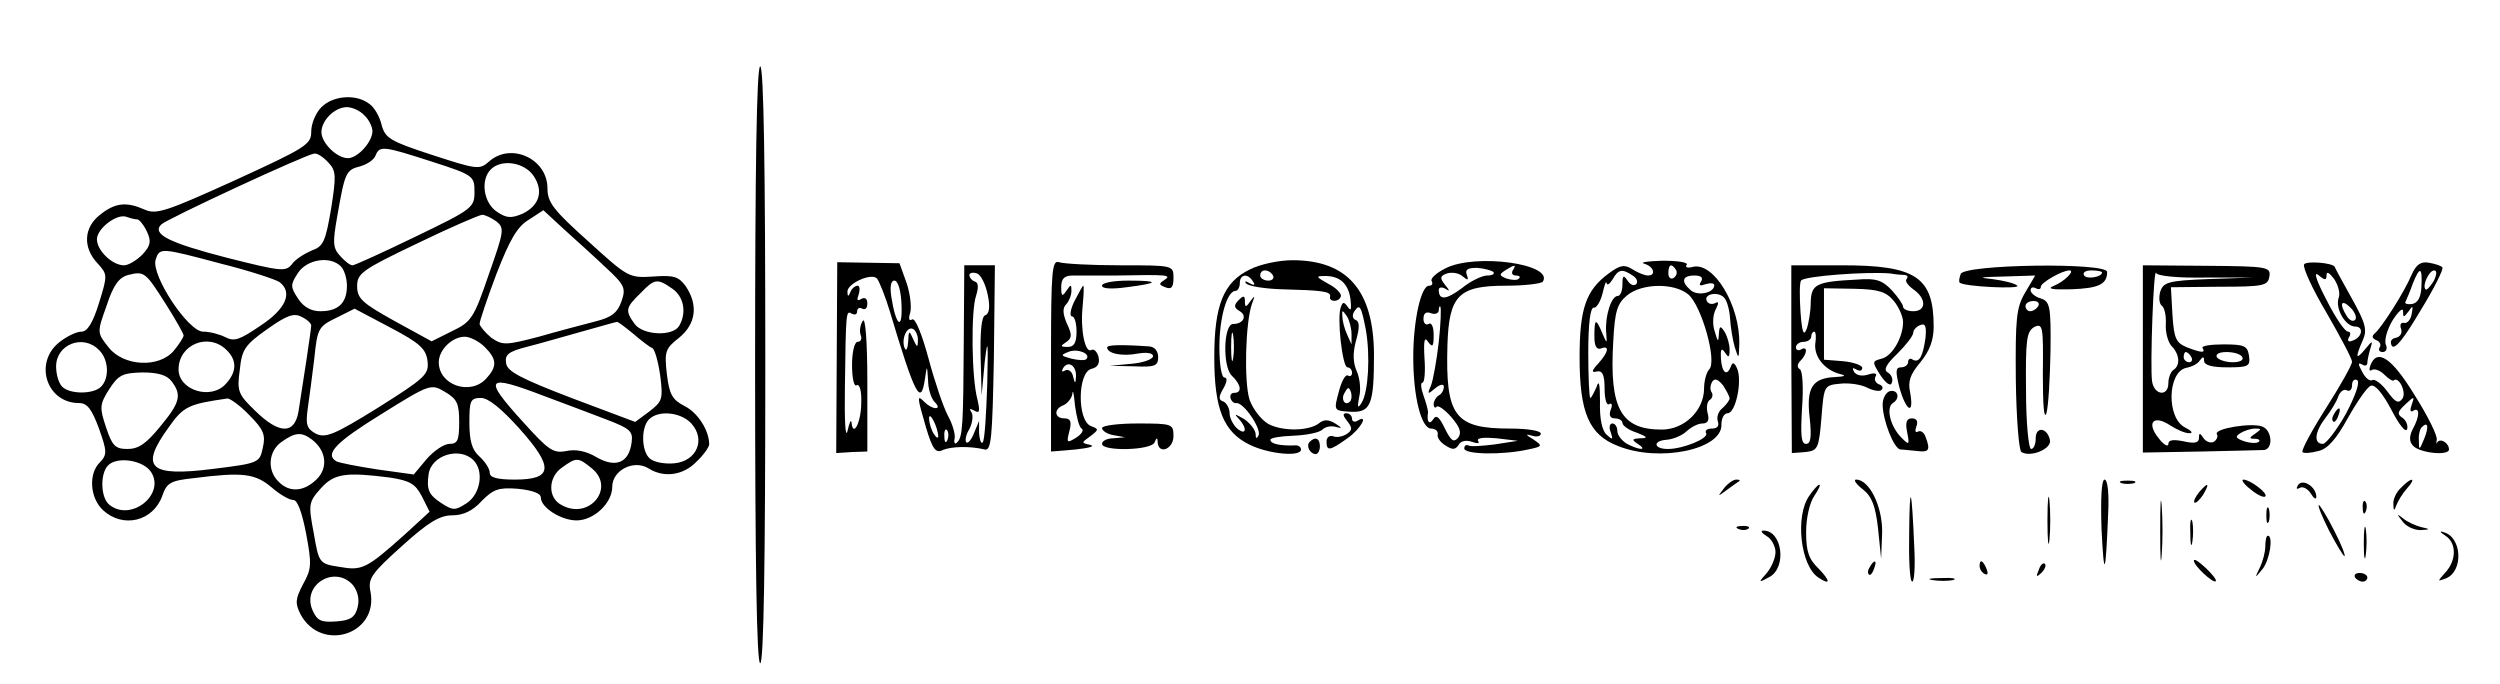 <?xml version="1.0" standalone="no"?>
<!DOCTYPE svg PUBLIC "-//W3C//DTD SVG 20010904//EN"
 "http://www.w3.org/TR/2001/REC-SVG-20010904/DTD/svg10.dtd">
<svg version="1.0" xmlns="http://www.w3.org/2000/svg"
 width="490pt" height="134pt" viewBox="0 0 490 134"
 preserveAspectRatio="xMidYMid meet">

<g transform="translate(0,134) scale(0.1,-0.1)"
fill="#000000" stroke="none">
<path d="M1480 625 c0 -383 3 -585 10 -585 7 0 10 202 10 585 0 383 -3 585
-10 585 -7 0 -10 -202 -10 -585z"/>
<path d="M630 1130 c-11 -11 -20 -32 -20 -48 0 -25 -9 -31 -151 -96 -132 -60
-153 -67 -175 -57 -36 16 -58 14 -88 -10 -32 -25 -34 -64 -5 -95 20 -22 20
-23 3 -78 -12 -39 -23 -56 -34 -56 -10 0 -29 -9 -44 -21 -50 -40 -25 -119 39
-119 16 0 25 -12 39 -50 16 -45 16 -51 2 -66 -23 -22 -20 -70 6 -94 39 -36 98
-22 116 28 9 26 16 30 63 35 94 12 119 9 151 -18 16 -14 35 -25 43 -25 8 0 17
-24 25 -66 11 -59 11 -69 -6 -99 -15 -29 -16 -37 -5 -59 41 -76 154 -39 137
45 -5 25 2 35 62 89 52 47 74 60 99 60 21 0 40 9 57 28 23 23 33 27 71 24 29
-3 45 -9 45 -17 0 -20 40 -45 70 -45 34 0 70 34 70 66 0 32 42 54 71 36 30
-19 68 -14 94 13 14 13 25 29 25 34 0 27 -22 62 -48 75 -25 13 -30 23 -35 63
-5 44 -3 50 24 71 33 27 38 64 13 101 -14 19 -23 22 -64 19 -47 -3 -49 -2
-127 69 -68 61 -80 76 -80 104 0 58 -72 91 -115 52 -18 -16 -24 -15 -110 13
-83 27 -93 33 -100 59 -4 17 -15 36 -25 42 -25 19 -70 16 -93 -7z m84 -16 c9
-8 16 -23 16 -31 0 -21 -29 -53 -48 -53 -22 0 -52 30 -52 51 0 23 26 49 50 49
10 0 26 -7 34 -16z m133 -91 c81 -26 83 -28 83 -59 0 -31 -4 -34 -116 -88 -64
-31 -119 -56 -123 -56 -5 0 -15 8 -24 18 -15 16 -15 27 -6 78 15 86 17 91 45
98 14 4 27 13 30 21 8 20 15 19 111 -12z m-203 -2 c15 -16 15 -26 5 -90 -11
-64 -15 -74 -38 -82 -14 -6 -32 -17 -39 -27 -12 -15 -21 -14 -128 13 -112 29
-147 46 -128 65 11 11 285 138 300 139 6 1 18 -7 28 -18z m402 -26 c20 -30 11
-58 -22 -74 -22 -9 -31 -9 -50 4 -26 17 -33 62 -12 83 21 21 66 14 84 -13z
m141 -179 c38 -35 40 -41 31 -67 -8 -22 -19 -31 -51 -39 -23 -6 -73 -19 -111
-30 -65 -17 -71 -17 -93 -2 -12 10 -22 22 -23 27 0 6 15 50 33 98 26 67 41 93
63 106 l29 19 40 -37 c22 -20 59 -53 82 -75z m-918 94 c4 0 13 -11 19 -24 9
-19 7 -28 -9 -45 -11 -11 -27 -21 -36 -21 -23 0 -53 29 -53 51 0 21 39 51 58
44 8 -3 17 -5 21 -5z m704 -4 c16 -13 15 -19 -15 -104 -29 -85 -34 -93 -72
-111 l-40 -20 -73 40 c-63 35 -73 44 -73 68 0 25 9 32 118 84 64 31 122 56
127 56 6 0 18 -6 28 -13z m-539 -83 c56 -14 107 -31 114 -36 26 -20 13 -52
-37 -85 -41 -28 -52 -32 -69 -23 -12 6 -31 11 -44 11 -29 0 -102 110 -93 141
8 24 9 24 129 -8z m234 -5 c7 -7 12 -24 12 -38 0 -34 -17 -50 -52 -50 -18 0
-33 8 -44 25 -15 23 -15 27 0 50 18 27 63 34 84 13z m-343 -74 c19 -30 35 -58
35 -62 -1 -4 -9 -17 -19 -29 -29 -35 -99 -31 -128 6 -23 29 -23 29 -4 82 13
40 24 55 42 60 32 8 34 6 74 -57z m993 30 c23 -16 28 -48 13 -73 -13 -21 -71
-18 -87 4 -19 26 -18 32 11 60 28 29 33 30 63 9z m-480 -142 c3 -26 -5 -33
-97 -91 -87 -54 -103 -60 -122 -51 -18 10 -20 18 -16 48 3 21 9 65 13 99 6 59
8 63 43 80 l36 18 70 -37 c59 -31 70 -42 73 -66z m-228 70 c0 -7 -16 -113 -25
-169 -8 -45 -38 -44 -85 2 -33 32 -36 38 -30 80 4 40 10 49 54 80 38 27 52 32
67 24 11 -5 19 -13 19 -17z m631 -16 c15 -13 32 -26 37 -28 5 -1 12 -26 16
-54 6 -47 4 -51 -22 -71 l-27 -20 -125 47 c-99 38 -126 52 -128 68 -3 17 5 23
40 32 24 6 72 20 108 30 36 10 67 19 69 19 2 1 16 -10 32 -23z m-291 -26 c24
-24 25 -38 3 -62 -31 -34 -93 -13 -93 32 0 24 26 50 51 50 10 0 28 -9 39 -20z
m-756 -6 c19 -18 21 -55 4 -72 -15 -15 -61 -15 -76 0 -7 7 -12 24 -12 40 0 43
53 64 84 32z m250 0 c21 -20 20 -43 -1 -66 -29 -33 -93 -13 -93 28 0 49 59 73
94 38z m-108 -61 c21 -27 17 -42 -22 -89 -27 -33 -42 -44 -64 -44 -24 0 -30 6
-42 42 -13 39 -13 45 6 75 18 28 26 32 65 33 30 0 48 -5 57 -17z m564 -80 c0
-36 -3 -43 -19 -43 -11 0 -31 -14 -45 -30 l-25 -30 -72 10 c-39 6 -75 13 -80
16 -23 14 -1 37 88 92 96 60 98 60 125 44 24 -14 28 -23 28 -59z m166 51 c38
-14 93 -35 122 -46 47 -18 53 -23 50 -45 -5 -40 -31 -51 -69 -29 -20 12 -41
16 -59 12 -26 -5 -35 2 -84 56 -80 88 -75 96 40 52z m-577 -38 c28 -28 32 -39
26 -64 -6 -29 -8 -30 -97 -41 -126 -16 -145 2 -87 82 29 41 39 45 115 56 5 0
25 -14 43 -33z m529 -26 c68 -76 66 -100 -9 -100 -34 0 -49 4 -49 13 0 8 -9
22 -20 32 -15 13 -20 31 -20 67 0 43 2 48 23 48 14 0 40 -21 75 -60z m337 10
c29 -32 10 -74 -33 -78 -18 -2 -40 2 -48 9 -17 14 -18 61 -2 77 19 19 63 14
83 -8z m-743 -32 c28 -22 31 -55 9 -77 -25 -25 -54 -27 -75 -5 -23 22 -20 60
6 78 27 19 39 20 60 4z m316 -40 c21 -21 14 -66 -13 -84 -23 -15 -27 -15 -50
0 -25 16 -29 27 -25 56 5 38 61 55 88 28z m-632 -23 c29 -44 -40 -99 -82 -64
-17 14 -18 61 -2 77 18 18 69 10 84 -13z m864 7 c47 -38 -5 -102 -59 -72 -28
14 -27 55 1 74 28 20 31 20 58 -2z m-396 -18 c39 -6 50 -12 63 -37 l15 -30
-48 -44 c-76 -68 -84 -72 -129 -64 -39 6 -40 7 -50 66 -11 57 -10 61 14 88 26
29 49 32 135 21z m-72 -211 c9 -12 13 -27 9 -43 -5 -20 -14 -26 -42 -28 -29
-2 -37 1 -46 21 -23 50 43 91 79 50z"/>
<path d="M1640 639 l-1 -187 31 2 30 1 0 135 c0 83 -4 130 -9 121 -5 -8 -7
-20 -4 -28 3 -7 0 -13 -6 -13 -6 0 -11 -19 -11 -46 0 -25 4 -43 9 -39 6 3 10
-12 9 -35 0 -37 -16 -69 -19 -38 -1 7 -4 0 -8 -17 -4 -16 -6 22 -5 85 2 152 2
152 14 145 6 -3 10 -1 10 5 0 6 5 8 10 5 6 -3 10 1 10 10 0 10 -5 13 -12 9 -8
-5 -9 -2 -5 9 3 10 2 17 -2 17 -5 0 -12 -6 -14 -12 -4 -10 -6 -10 -6 0 -1 16
47 38 58 26 4 -5 16 -34 25 -64 50 -167 61 -187 69 -132 4 27 4 27 6 -3 0 -17
6 -36 13 -43 7 -7 8 -12 2 -12 -6 0 -15 5 -22 12 -15 15 -15 12 3 -50 13 -43
19 -51 33 -44 17 7 53 8 82 1 13 -3 15 22 18 179 l2 182 -30 0 -30 0 -1 -147
c-1 -166 -2 -190 -13 -200 -4 -5 -7 -1 -5 7 2 8 -4 29 -13 45 -9 17 -26 67
-38 112 -13 48 -26 80 -32 77 -6 -4 -8 1 -4 13 3 11 0 37 -7 58 l-14 39 -61 1
-61 1 -1 -187z m296 123 c5 -24 3 -37 -5 -40 -7 -2 -10 -30 -9 -80 l2 -77 6
65 c6 51 7 42 5 -43 -2 -59 -5 -111 -9 -114 -3 -4 -6 5 -7 18 l0 24 -10 -24
c-5 -13 -12 -21 -15 -18 -3 3 -1 15 6 26 6 12 8 27 4 33 -5 7 -3 8 6 3 10 -6
11 -1 6 21 -12 43 -13 175 -3 204 5 16 5 26 -2 28 -6 2 -11 8 -11 13 0 4 7 6
15 3 8 -3 17 -22 21 -42z m-169 -20 c2 -51 -11 -41 -20 16 -3 20 -1 32 6 32 7
0 13 -19 14 -48z m32 -70 c0 -14 -2 -13 -9 3 -8 18 -9 18 -10 -5 -1 -14 -4
-19 -7 -12 -7 18 5 44 17 37 5 -3 10 -14 9 -23z m40 -187 c0 -5 -4 -3 -9 5 -5
8 -9 22 -9 30 0 16 17 -16 18 -35z m18 -7 c-3 -8 -6 -5 -6 6 -1 11 2 17 5 13
3 -3 4 -12 1 -19z"/>
<path d="M2060 643 l0 -188 48 4 c26 3 39 6 29 9 -18 4 -18 4 0 17 17 13 17
14 1 20 -27 11 -26 105 1 112 13 3 17 11 14 24 -3 10 -9 16 -14 13 -12 -7 -22
39 -17 86 2 22 3 40 1 40 -1 0 -8 -13 -17 -30 -8 -16 -10 -30 -5 -30 5 0 9
-13 9 -30 0 -22 -5 -30 -17 -30 -15 0 -15 2 -4 9 12 8 13 14 2 37 -8 19 -9 30
-1 38 5 5 10 17 10 26 0 13 -1 13 -10 0 -8 -12 -10 -11 -10 7 0 17 6 23 23 23
12 0 51 0 87 0 100 2 107 1 92 -9 -11 -7 -11 -9 2 -14 12 -5 16 0 16 18 0 25
0 25 -104 25 -57 0 -111 3 -120 6 -14 5 -16 -15 -16 -183z m69 -7 c-3 -3 -16
-2 -29 1 -22 6 -22 7 -4 14 18 6 43 -5 33 -15z m-20 -34 c-1 -15 -2 -15 -6 1
-2 9 -9 14 -15 11 -7 -4 -8 -2 -4 5 10 15 26 4 25 -17z m11 -102 c5 -3 0 -11
-11 -18 -18 -11 -19 -10 -13 13 5 19 2 25 -10 25 -20 0 -21 19 -1 26 8 4 16
14 17 23 1 9 3 -2 5 -24 3 -22 8 -42 13 -45z"/>
<path d="M2450 812 c-52 -25 -70 -70 -70 -172 0 -102 18 -147 70 -172 37 -18
100 -24 100 -9 0 5 -6 9 -12 8 -29 -1 -48 3 -48 11 0 4 20 7 45 8 25 1 51 6
57 12 6 6 18 8 27 5 12 -3 12 -2 -2 7 -13 8 -22 8 -31 1 -19 -16 -72 -17 -100
-2 -14 8 -31 30 -37 48 -11 35 -8 152 5 188 6 16 6 17 -3 5 -9 -13 -11 -13
-11 0 0 11 -3 11 -12 2 -10 -10 -10 -15 2 -22 15 -9 7 -25 -13 -25 -19 0 -21
-83 -3 -101 19 -18 21 -34 5 -34 -6 0 -9 -5 -7 -11 2 -6 7 -10 11 -9 14 2 49
-49 44 -63 -4 -8 -6 -7 -6 3 -1 8 -11 21 -23 29 -18 10 -20 11 -10 0 17 -18
15 -34 -3 -19 -8 7 -15 21 -15 30 0 10 -6 20 -12 23 -10 3 -10 9 0 26 7 12 8
21 2 21 -6 0 -10 26 -10 60 0 58 15 110 32 110 4 0 8 7 8 15 0 18 16 20 26 3
5 -7 2 -8 -7 -3 -8 5 -11 4 -6 -1 5 -5 36 -10 70 -11 77 -2 96 -4 94 -14 -3
-11 17 -12 21 0 2 5 -9 17 -25 25 -23 13 -25 15 -8 15 31 1 48 -15 52 -46 2
-19 1 -24 -5 -15 -8 11 -10 11 -14 0 -8 -20 3 -118 13 -118 5 0 9 -5 9 -11 0
-5 -4 -8 -8 -5 -5 3 -13 -12 -18 -32 -10 -37 -10 -37 23 -39 40 -2 46 14 46
113 -1 125 -52 184 -160 184 -26 0 -64 -8 -83 -18z m45 -12 c3 -5 -1 -10 -9
-10 -9 0 -16 5 -16 10 0 6 4 10 9 10 6 0 13 -4 16 -10z m182 -106 c9 -51 5
-122 -8 -143 -8 -13 -9 -10 -5 11 4 15 1 38 -5 51 -7 16 -8 35 -1 60 7 25 7
37 -1 40 -6 2 -7 9 -3 16 11 17 14 11 23 -35z m-28 -9 l0 -20 -9 20 c-5 11 -9
27 -9 35 -1 13 0 13 9 0 5 -8 9 -24 9 -35z m-232 -47 c-2 -13 -4 -3 -4 22 0
25 2 35 4 23 2 -13 2 -33 0 -45z m229 -85 c-10 -10 -19 5 -10 18 6 11 8 11 12
0 2 -7 1 -15 -2 -18z"/>
<path d="M2833 814 c-18 -9 -30 -20 -27 -25 3 -5 1 -9 -5 -9 -16 0 -31 -69
-31 -140 0 -79 16 -140 35 -140 8 0 14 -5 13 -11 -2 -6 5 -16 15 -22 14 -9 19
-9 26 1 4 8 15 10 26 6 11 -4 16 -3 12 2 -3 6 12 7 36 5 l42 -5 -45 -7 c-25
-3 -48 -5 -52 -2 -5 2 -8 -1 -8 -6 0 -12 76 -13 125 -2 29 6 29 7 10 20 -15 9
-16 11 -2 7 9 -3 17 -1 17 4 0 6 -27 10 -60 10 -109 0 -127 24 -123 164 3 97
22 116 114 116 37 0 70 4 73 8 22 35 -133 56 -191 26z m94 -7 c3 -4 -2 -7 -12
-7 -10 0 -33 -11 -50 -25 -31 -23 -45 -24 -45 -3 0 5 6 6 13 2 9 -6 9 -4 -1 8
-10 13 -10 17 4 22 9 3 23 1 30 -5 11 -9 13 -9 9 2 -4 11 2 14 20 14 14 -1 28
-5 32 -8z m38 3 c-3 -5 -1 -10 6 -10 7 0 10 -3 6 -6 -3 -4 -14 -3 -24 0 -15 6
-15 8 -3 16 19 12 23 12 15 0z m-145 -140 c-4 -36 -11 -74 -15 -85 -8 -18 -7
-19 8 -6 10 8 17 9 17 3 0 -6 -4 -14 -10 -17 -5 -3 -10 -11 -10 -17 0 -6 3 -9
6 -5 3 3 16 -6 29 -21 17 -20 20 -30 13 -40 -9 -10 -14 -6 -26 18 -11 23 -17
28 -23 18 -8 -12 -13 -4 -10 14 0 4 -4 19 -9 33 -5 14 -6 25 -2 25 4 0 6 21 4
48 -2 35 0 43 7 32 9 -12 11 -9 11 13 0 16 -4 26 -10 22 -5 -3 -10 1 -10 10 0
11 5 15 15 11 8 -3 15 0 15 6 0 6 2 9 3 7 2 -2 1 -33 -3 -69z"/>
<path d="M3223 823 c18 -5 24 -23 7 -23 -6 0 -19 5 -30 12 -16 10 -24 9 -47
-8 -45 -33 -57 -70 -57 -164 0 -108 18 -152 75 -174 81 -33 205 -7 203 42 0
12 5 22 12 22 16 0 29 63 19 87 -5 12 -9 14 -12 6 -8 -22 -18 -14 -20 14 -1
19 1 22 8 12 7 -11 9 -10 9 6 0 11 -5 27 -10 35 -8 12 -10 12 -11 -5 -1 -16
-2 -16 -8 5 -5 14 -4 33 2 44 6 12 6 16 -1 12 -6 -3 -13 -2 -16 3 -9 14 20 21
33 8 6 -6 11 -25 12 -42 1 -16 5 -41 9 -55 8 -25 8 -24 9 5 2 76 -50 162 -91
152 -10 -3 -16 -1 -12 4 3 5 -18 8 -48 8 -29 -1 -45 -3 -35 -6z m62 -12 c3 -5
1 -12 -5 -16 -5 -3 -10 1 -10 9 0 18 6 21 15 7z m-85 -11 c8 -5 11 -12 7 -17
-5 -4 -12 -1 -17 7 -8 12 -10 10 -10 -7 0 -13 -4 -23 -9 -23 -13 0 -25 -39
-23 -70 2 -25 2 -25 -8 -2 -12 29 -15 28 -15 -7 0 -19 4 -27 13 -24 17 7 15
-7 -5 -29 -14 -15 -14 -19 -3 -16 11 2 15 -7 15 -34 0 -20 4 -34 9 -30 5 3 7
-2 3 -11 -4 -11 -1 -17 8 -17 8 0 15 -4 15 -9 0 -5 12 -14 28 -19 21 -8 23
-11 7 -11 -17 -1 -17 -3 -5 -11 20 -13 4 -13 -21 0 -10 6 -19 17 -19 25 0 8
-4 15 -10 15 -5 0 -7 -8 -3 -17 5 -15 4 -16 -8 -5 -9 8 -14 32 -13 64 0 36 -2
45 -7 29 -5 -11 -10 -21 -12 -21 -2 0 -4 40 -4 89 0 57 4 89 11 88 5 -1 13 12
17 28 4 17 7 26 8 20 1 -5 6 -2 12 8 11 19 18 21 39 7z m134 -12 c-5 -8 -2 -9
9 -5 10 3 17 2 17 -2 0 -15 -32 -22 -46 -10 -20 17 -17 29 7 29 13 0 18 -4 13
-12z m-25 -25 c26 -22 57 -131 41 -147 -5 -5 -10 -22 -10 -37 0 -44 -39 -81
-83 -81 -80 0 -103 41 -95 173 3 60 8 74 27 90 29 24 92 25 120 2z m81 -204
c0 -3 -6 -12 -14 -19 -8 -6 -12 -18 -9 -26 3 -9 -1 -14 -12 -14 -9 0 -14 -4
-11 -9 6 -10 -45 -31 -75 -31 -28 0 -30 16 -3 18 14 1 32 9 40 17 9 8 22 15
31 15 10 0 14 6 10 20 -3 11 -1 23 4 26 5 3 7 10 4 15 -4 5 -3 14 1 21 5 7 11
5 21 -7 7 -11 13 -22 13 -26z"/>
<path d="M4516 822 c-3 -6 16 -48 44 -95 27 -47 50 -90 50 -96 0 -6 -23 -47
-51 -91 -28 -44 -49 -83 -46 -86 2 -3 16 -2 31 2 18 4 35 23 58 65 18 32 38
61 45 63 8 3 23 -15 40 -47 15 -29 28 -46 31 -38 2 7 -2 17 -9 22 -11 7 -10
12 5 26 18 17 19 17 13 0 -4 -11 -3 -16 3 -12 13 8 13 -11 -1 -36 -7 -14 -7
-24 0 -32 12 -15 71 -21 71 -8 0 13 -17 23 -23 14 -2 -5 -2 -2 -1 5 2 7 -17
46 -43 87 -45 74 -74 93 -87 59 -3 -8 -2 -13 3 -9 5 3 16 -1 24 -9 8 -8 16
-13 18 -12 10 10 26 -22 18 -35 -8 -11 -14 -8 -30 14 -11 15 -25 25 -29 22 -5
-3 -14 4 -20 16 -8 15 -9 19 -1 15 6 -4 11 -3 11 3 0 5 3 18 6 28 5 16 4 16
-10 -1 -19 -23 -20 -17 -5 17 9 20 6 33 -22 83 -18 32 -33 60 -33 61 -4 8 -55
12 -60 5z m44 -21 c0 8 6 4 15 -8 8 -12 12 -28 9 -36 -8 -21 13 -57 32 -57 18
0 14 -22 -6 -28 -7 -3 -10 0 -6 7 4 6 3 11 -2 11 -6 0 -25 28 -42 62 -20 38
-26 57 -16 49 13 -11 16 -11 16 0z m56 -88 c-4 -4 -11 -1 -16 7 -16 25 -11 35
7 17 9 -9 13 -20 9 -24z m-18 -184 c-18 -32 -39 -59 -45 -59 -19 0 -16 24 5
51 10 13 22 32 25 42 4 10 11 15 17 12 5 -3 10 1 10 10 0 9 5 13 10 10 6 -4
-3 -30 -22 -66z m153 -50 c-9 -22 -10 -22 -10 -3 -1 11 2 24 6 27 12 12 14 0
4 -24z"/>
<path d="M4575 529 c-4 -6 -5 -12 -2 -15 2 -3 7 2 10 11 7 17 1 20 -8 4z"/>
<path d="M4727 802 c-14 -34 -59 -104 -72 -115 -7 -6 -6 -10 3 -14 6 -2 10 -9
6 -14 -3 -5 0 -9 6 -9 7 0 10 7 6 15 -3 9 3 30 14 48 11 17 20 25 20 17 0 -13
1 -13 11 0 8 12 9 11 6 -5 -2 -11 -8 -19 -15 -18 -6 2 -9 -4 -6 -11 3 -8 -1
-16 -10 -18 -10 -2 -12 -8 -8 -16 6 -8 24 15 56 69 27 44 46 82 43 85 -2 3
-14 7 -26 9 -16 3 -25 -3 -34 -23z m19 -24 c-1 -21 -7 -32 -19 -34 -9 -1 -15
1 -12 5 2 5 9 20 14 35 14 35 19 33 17 -6z m24 11 c-7 -11 -14 -19 -16 -16 -7
7 7 37 17 37 6 0 5 -9 -1 -21z"/>
<path d="M3511 636 l1 -184 27 2 c24 3 26 7 31 67 5 63 5 64 37 67 18 2 42 -2
53 -8 12 -6 25 -8 28 -4 4 4 1 9 -6 11 -6 3 -9 9 -6 15 4 6 -1 8 -14 4 -12 -4
-23 -2 -28 5 -4 8 -3 9 4 5 7 -4 12 -3 12 3 0 5 -17 11 -37 13 l-38 3 0 70 0
70 59 -1 c49 -1 63 -6 78 -24 10 -12 18 -31 18 -41 0 -30 -21 -67 -42 -72 -19
-5 -19 -6 -2 -33 11 -16 20 -22 22 -14 3 7 -1 16 -8 20 -9 5 -3 16 19 37 17
17 31 35 31 41 0 5 6 12 14 15 10 4 12 -3 10 -25 -5 -36 -12 -50 -25 -43 -5 4
-9 1 -9 -4 0 -6 -6 -11 -14 -11 -11 0 -11 -8 -3 -40 13 -46 29 -55 21 -10 -5
23 0 36 20 60 18 22 26 43 26 70 0 97 -35 120 -179 120 l-100 0 0 -184z m223
165 c5 -1 6 -4 3 -8 -4 -3 2 -12 13 -20 26 -18 26 -43 0 -43 -11 0 -20 4 -20
9 0 4 -10 19 -22 32 -19 20 -31 24 -68 21 -81 -4 -90 -9 -91 -45 0 -17 -4 -41
-8 -52 -6 -15 -9 -6 -12 33 -2 30 -2 58 1 62 5 9 131 18 175 14 11 -2 24 -3
29 -3z m-176 -134 c-3 -26 18 -52 48 -60 13 -3 11 -5 -9 -6 -45 -2 -57 -21
-50 -80 4 -38 2 -51 -7 -51 -10 0 -11 17 -8 70 3 40 1 73 -4 76 -6 4 -6 10 1
17 14 14 14 30 1 22 -5 -3 -10 -1 -10 4 0 6 7 11 15 11 8 0 15 5 15 10 0 6 3
10 6 10 3 0 4 -11 2 -23z"/>
<path d="M3843 803 c-3 -8 -4 -15 -2 -17 9 -8 120 -13 113 -6 -5 5 -27 10 -49
13 -30 3 -24 4 22 5 l62 2 -20 -34 c-17 -29 -19 -50 -18 -170 1 -75 6 -139 11
-142 18 -11 59 6 56 23 -5 25 -28 28 -28 4 0 -12 -4 -21 -9 -21 -5 0 -10 52
-10 115 -1 99 1 115 16 124 17 8 18 2 17 -92 0 -58 2 -91 7 -77 4 14 7 69 8
122 1 88 -1 97 -19 103 -11 3 -20 11 -20 16 0 6 5 7 10 4 6 -3 10 -2 10 3 0 8
42 32 56 32 12 0 -10 -22 -30 -30 -15 -6 -5 -8 34 -7 54 2 70 10 70 34 0 19
-280 15 -287 -4z m277 3 c0 -9 -30 -14 -35 -6 -4 6 3 10 14 10 12 0 21 -2 21
-4z m-125 -66 c-3 -5 -10 -10 -16 -10 -5 0 -9 5 -9 10 0 6 7 10 16 10 8 0 12
-4 9 -10z"/>
<path d="M4200 637 l0 -184 113 2 c61 1 118 3 125 3 18 3 15 39 -4 46 -21 8
-95 -4 -89 -15 3 -4 0 -11 -6 -15 -6 -3 -15 0 -20 7 -7 11 -9 11 -9 1 0 -10
-8 -12 -30 -7 -20 4 -30 3 -30 -5 0 -7 -9 -2 -19 11 -25 31 -10 47 23 25 14
-9 31 -16 38 -15 7 0 3 5 -9 11 -37 18 -35 109 2 117 11 2 23 8 27 15 6 8 8 7
8 -1 0 -9 16 -13 46 -13 41 0 45 2 42 23 -3 19 -9 22 -50 22 -25 0 -44 -3 -41
-7 6 -10 -1 -10 -30 1 -22 9 -26 17 -29 64 l-3 54 95 1 c87 0 95 2 98 20 3 19
-4 20 -122 21 l-126 1 0 -183z m122 159 l93 0 -87 -3 c-78 -3 -88 -6 -94 -25
-3 -11 -2 -23 3 -27 5 -3 9 -19 8 -36 -1 -16 4 -35 11 -43 16 -16 18 -38 4
-47 -5 -3 -10 -15 -10 -26 0 -27 -28 -24 -32 4 -4 29 3 225 8 212 2 -6 43 -10
96 -9z m-27 -156 c3 -5 1 -10 -4 -10 -6 0 -11 5 -11 10 0 6 2 10 4 10 3 0 8
-4 11 -10z m100 0 c3 -6 -5 -10 -19 -10 -14 0 -28 5 -31 10 -3 6 5 10 19 10
14 0 28 -4 31 -10z m25 -150 c-12 -8 -12 -10 -1 -10 8 0 12 -3 8 -6 -3 -3 -15
-3 -28 1 -17 6 -19 9 -8 16 8 5 21 9 29 9 13 0 13 -1 0 -10z"/>
<path d="M2160 780 c0 -6 19 -7 48 -3 64 8 66 13 4 13 -29 0 -52 -4 -52 -10z"/>
<path d="M2170 659 c0 -12 30 -18 60 -12 18 3 30 1 30 -5 0 -6 -19 -13 -42
-15 l-43 -4 48 -1 c41 -2 47 1 47 18 0 12 -7 20 -17 21 -58 4 -83 3 -83 -2z"/>
<path d="M3703 573 c-7 -3 -13 -14 -13 -26 0 -30 22 -87 35 -88 5 0 20 -2 33
-3 23 -3 26 2 16 28 -3 9 -10 13 -15 10 -5 -3 -6 2 -3 10 4 10 1 16 -9 16 -10
0 -13 -8 -9 -27 5 -25 4 -26 -10 -12 -23 22 -32 60 -18 69 16 10 9 28 -7 23z"/>
<path d="M2641 514 c10 -13 10 -17 -2 -25 -8 -5 -20 -7 -26 -4 -7 2 -13 -2
-13 -10 0 -20 6 -19 41 6 26 18 43 49 19 34 -5 -3 -10 -1 -10 4 0 6 -5 11 -11
11 -8 0 -7 -5 2 -16z"/>
<path d="M2160 501 c0 -5 10 -12 23 -14 l22 -4 -22 -2 c-13 0 -23 -5 -23 -11
0 -15 97 -13 103 3 4 10 6 10 6 0 2 -25 31 -13 31 12 0 24 -2 25 -70 25 -38 0
-70 -4 -70 -9z"/>
<path d="M2567 474 c-8 -8 1 -24 12 -24 4 0 8 7 8 15 0 16 -9 20 -20 9z"/>
<path d="M3379 383 c-13 -17 -13 -17 6 -3 11 8 22 16 24 17 2 2 0 3 -6 3 -6 0
-17 -8 -24 -17z"/>
<path d="M3651 381 c18 -14 25 -33 30 -77 l6 -59 2 51 c1 51 -25 104 -51 104
-6 0 0 -9 13 -19z"/>
<path d="M4119 303 c5 -100 8 -92 13 30 2 40 -1 67 -7 67 -6 0 -8 -36 -6 -97z"/>
<path d="M4158 393 c6 -2 18 -2 25 0 6 3 1 5 -13 5 -14 0 -19 -2 -12 -5z"/>
<path d="M4411 381 c13 -11 26 -17 29 -14 6 6 -30 33 -43 33 -5 0 1 -9 14 -19z"/>
<path d="M4504 389 c-4 -7 -3 -9 4 -5 6 3 15 -2 21 -11 6 -10 11 -13 11 -7 0
20 -27 37 -36 23z"/>
<path d="M4706 384 c-9 -8 -16 -23 -15 -32 0 -14 2 -14 6 -2 3 8 12 23 21 33
19 21 9 23 -12 1z"/>
<path d="M3546 368 c-28 -40 -17 -137 18 -160 24 -16 24 -7 1 17 -20 19 -25
34 -25 72 0 28 7 58 16 71 8 12 13 22 10 22 -3 0 -12 -10 -20 -22z"/>
<path d="M3742 298 c-1 -54 1 -98 6 -98 4 0 6 30 4 67 -5 119 -9 131 -10 31z"/>
<path d="M4013 320 c0 -41 2 -58 4 -37 2 20 2 54 0 75 -2 20 -4 3 -4 -38z"/>
<path d="M4234 300 c0 -52 1 -74 3 -47 2 26 2 68 0 95 -2 26 -3 4 -3 -48z"/>
<path d="M4310 375 c-7 -9 -11 -17 -9 -20 3 -2 10 5 17 15 14 24 10 26 -8 5z"/>
<path d="M4631 344 c0 -11 3 -14 6 -6 3 7 2 16 -1 19 -3 4 -6 -2 -5 -13z"/>
<path d="M4442 330 c0 -14 2 -19 5 -12 2 6 2 18 0 25 -3 6 -5 1 -5 -13z"/>
<path d="M4565 300 c14 -27 28 -50 30 -50 3 0 -6 23 -20 50 -14 28 -28 50 -30
50 -3 0 6 -22 20 -50z"/>
<path d="M4293 295 c0 -22 2 -30 4 -17 2 12 2 30 0 40 -3 9 -5 -1 -4 -23z"/>
<path d="M4709 318 c7 -10 23 -17 35 -17 20 1 20 2 1 6 -11 3 -27 10 -35 17
-13 10 -13 9 -1 -6z"/>
<path d="M4633 275 c0 -27 2 -38 4 -22 2 15 2 37 0 50 -2 12 -4 0 -4 -28z"/>
<path d="M3408 303 c7 -3 16 -2 19 1 4 3 -2 6 -13 5 -11 0 -14 -3 -6 -6z"/>
<path d="M3463 289 c9 -5 17 -20 17 -31 0 -12 -8 -30 -17 -41 -17 -19 -17 -20
5 -8 35 19 25 92 -12 91 -6 0 -3 -5 7 -11z"/>
<path d="M4793 290 c22 -14 22 -48 0 -72 -16 -18 -16 -18 0 -12 36 13 33 82
-4 91 -8 3 -7 0 4 -7z"/>
<path d="M4440 269 c0 -11 -5 -30 -11 -42 -10 -21 -10 -21 5 -3 15 18 22 66
11 66 -3 0 -5 -9 -5 -21z"/>
<path d="M4300 241 c0 -10 39 -46 43 -40 2 2 -7 14 -20 26 -13 12 -23 19 -23
14z"/>
<path d="M3665 229 c-4 -6 -5 -12 -2 -15 2 -3 7 2 10 11 7 17 1 20 -8 4z"/>
<path d="M3880 231 c0 -6 4 -13 10 -16 6 -3 7 1 4 9 -7 18 -14 21 -14 7z"/>
<path d="M3996 223 c-6 -14 -5 -15 5 -6 7 7 10 15 7 18 -3 3 -9 -2 -12 -12z"/>
<path d="M4616 208 c3 -4 9 -8 15 -8 5 0 9 4 9 8 0 5 -7 9 -15 9 -8 0 -12 -4
-9 -9z"/>
<path d="M3788 203 c12 -2 30 -2 40 0 9 3 -1 5 -23 4 -22 0 -30 -2 -17 -4z"/>
</g>
</svg>
